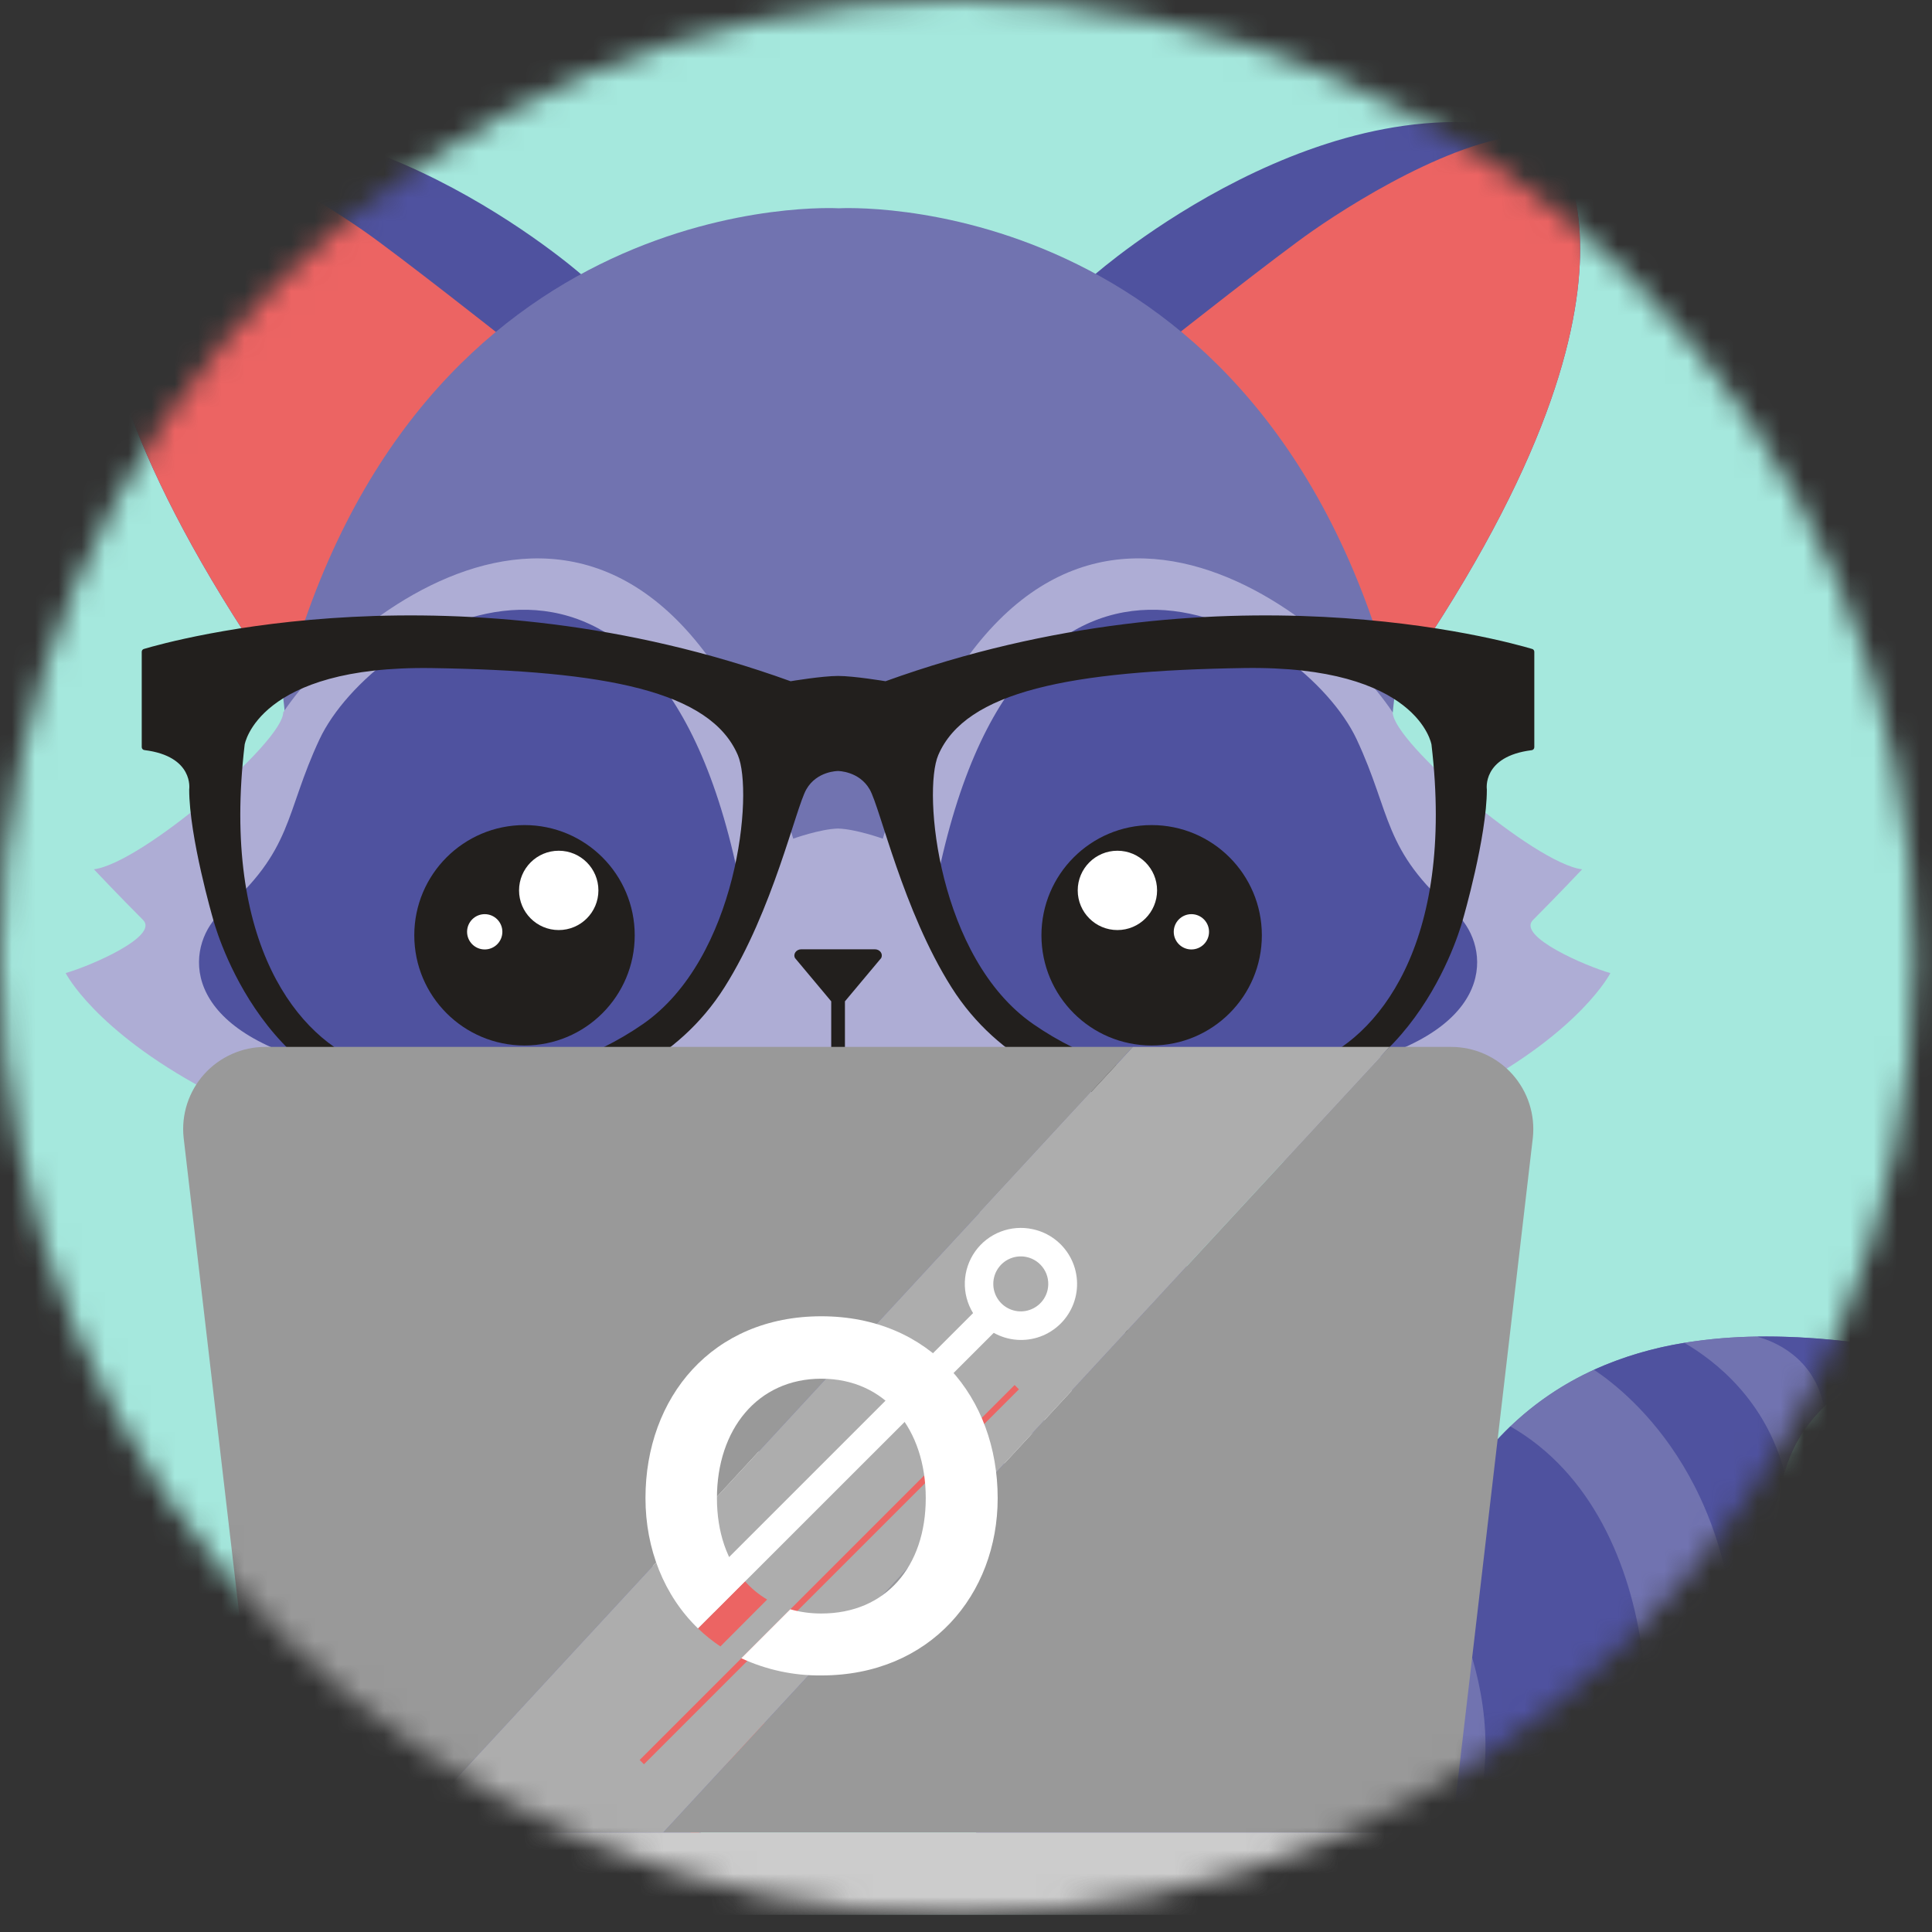 <svg width="83" height="83" viewBox="0 0 83 83" fill="none" xmlns="http://www.w3.org/2000/svg">
<rect x="0" y="0" width="83" height="83" fill="#333333" stroke="none"/>
<mask id="mask0_1045_1061" style="mask-type:alpha" maskUnits="userSpaceOnUse" x="0" y="0" width="83" height="83">
<circle cx="41.126" cy="41.126" r="41.126" fill="#D9D9D9"/>
</mask>
<g mask="url(#mask0_1045_1061)">
<path d="M84.824 -0H-11.996V82.255H84.824V-0Z" fill="#A5E8DD"/>
<path d="M52.038 75.141C52.038 75.141 57.762 72.819 62.112 64.939C66.452 57.078 74.357 56.556 82.639 58.133C82.639 58.133 78.299 59.08 76.892 62.591C75.181 66.856 76.188 78.661 67.181 80.621C56.9 82.859 52.038 75.141 52.038 75.141Z" fill="#7173B0"/>
<path d="M68.483 58.845C67.156 59.448 65.94 60.271 64.887 61.279C71.847 65.254 71.636 76.977 69.146 79.976C72.094 78.633 73.65 75.982 74.588 73.078C75.029 63.979 70.106 59.927 68.483 58.845Z" fill="#7173B0"/>
<path d="M75.474 57.42C74.43 57.433 73.389 57.523 72.358 57.689C73.697 58.467 75.843 60.15 76.666 63.242C76.736 63.009 76.81 62.791 76.891 62.59C77.224 61.777 77.725 61.042 78.36 60.435C77.932 58.296 76.195 57.614 75.474 57.42Z" fill="#7173B0"/>
<path d="M61.103 66.635C60.454 67.65 59.741 68.623 58.967 69.546C61.799 74.42 59.554 79.294 59.024 80.312C60.026 80.643 61.061 80.861 62.111 80.96C66.185 74.389 61.771 67.677 61.103 66.635Z" fill="#7173B0"/>
<path d="M58.968 69.546C58.606 69.978 58.244 70.38 57.888 70.755C57.553 71.187 55.837 73.026 55.349 73.458L56.522 79.191C57.318 79.647 58.157 80.022 59.028 80.312C59.555 79.296 61.8 74.42 58.968 69.546Z" fill="#4F529F"/>
<path d="M64.885 61.279C63.779 62.35 62.844 63.585 62.111 64.939C61.782 65.535 61.446 66.1 61.103 66.634C61.772 67.675 66.186 74.389 62.111 80.959C63.809 81.111 65.519 80.996 67.181 80.62C67.856 80.476 68.514 80.26 69.143 79.976C71.634 76.977 71.845 65.256 64.885 61.279Z" fill="#4F529F"/>
<path d="M72.359 57.689C71.02 57.902 69.715 58.29 68.478 58.845C70.101 59.926 75.025 63.979 74.58 73.078C75.726 69.533 75.95 65.612 76.662 63.242C75.843 60.15 73.697 58.467 72.359 57.689Z" fill="#4F529F"/>
<path d="M75.475 57.42C76.196 57.61 77.935 58.299 78.361 60.436C80.181 58.674 82.641 58.133 82.641 58.133C80.19 57.666 77.775 57.383 75.475 57.42Z" fill="#4F529F"/>
<path d="M46.572 51.317C46.572 51.317 38.642 52.276 36.003 52.276C33.365 52.276 25.467 51.317 25.467 51.317C25.467 51.317 4.311 63.653 15.613 74.825L15.397 78.725C15.374 80.043 16.374 81.124 17.615 81.124H27.869C28.42 81.12 28.95 80.912 29.355 80.538C29.761 80.165 30.012 79.654 30.061 79.105C30.481 74.165 36.023 74.405 36.023 74.405C36.023 74.405 41.561 74.165 41.981 79.105C42.03 79.653 42.282 80.165 42.687 80.538C43.092 80.911 43.622 81.12 44.173 81.124H54.425C55.665 81.124 56.664 80.043 56.642 78.725L56.427 74.825C67.728 63.658 46.573 51.317 46.573 51.317" fill="#7173B0"/>
<path d="M43.519 64.882L27.466 80.935L27.65 81.119L43.703 65.066L43.519 64.882Z" fill="#EC6463"/>
<path d="M44.294 58.21C43.834 58.109 43.355 58.145 42.916 58.314C42.477 58.483 42.097 58.778 41.825 59.162C41.552 59.546 41.399 60.001 41.383 60.471C41.368 60.942 41.492 61.406 41.739 61.807L29.785 73.756L30.648 74.619L42.62 62.649C42.921 62.816 43.254 62.917 43.598 62.944C43.941 62.971 44.286 62.923 44.61 62.804C44.933 62.686 45.227 62.499 45.472 62.257C45.716 62.014 45.906 61.722 46.028 61.4C46.149 61.078 46.2 60.733 46.176 60.389C46.153 60.046 46.055 59.711 45.891 59.409C45.726 59.106 45.498 58.843 45.223 58.636C44.947 58.429 44.63 58.285 44.294 58.211V58.21ZM44.932 60.803C44.882 61.031 44.767 61.239 44.599 61.4C44.432 61.562 44.22 61.67 43.991 61.712C43.762 61.754 43.526 61.726 43.312 61.633C43.099 61.541 42.917 61.387 42.791 61.191C42.665 60.995 42.6 60.767 42.604 60.534C42.608 60.301 42.681 60.075 42.813 59.883C42.946 59.692 43.132 59.544 43.349 59.459C43.565 59.373 43.802 59.354 44.03 59.403C44.181 59.435 44.325 59.497 44.452 59.586C44.579 59.674 44.688 59.786 44.772 59.916C44.855 60.046 44.913 60.191 44.94 60.344C44.968 60.496 44.965 60.652 44.932 60.803Z" fill="white"/>
<path d="M35.241 61.939C30.579 61.939 27.714 65.404 27.714 69.723C27.714 71.908 28.516 73.906 29.963 75.307L31.977 73.292C31.204 72.424 30.772 71.19 30.772 69.726C30.772 66.792 32.503 64.615 35.241 64.615C38 64.615 39.711 66.792 39.711 69.726C39.711 72.66 38 74.668 35.241 74.668C34.792 74.67 34.344 74.609 33.911 74.488L31.814 76.579C32.888 77.078 34.058 77.33 35.241 77.318C39.903 77.318 42.79 73.853 42.79 69.725C42.79 65.404 39.903 61.939 35.241 61.939Z" fill="white"/>
<path d="M31.978 73.289L29.964 75.304C30.259 75.589 30.579 75.846 30.921 76.073L32.927 74.067C32.572 73.859 32.252 73.596 31.978 73.289Z" fill="#EC6463"/>
<path d="M25.481 54.675C21.285 60.549 16.837 67.589 15.613 74.825C15.569 74.782 15.471 74.685 15.378 74.589C15.266 74.472 15.16 74.359 15.16 74.359C16.355 67.317 21.372 59.905 25.481 54.675Z" fill="#221F1D"/>
<path d="M46.556 54.675C50.749 60.549 55.197 67.589 56.427 74.825C56.47 74.782 56.569 74.685 56.661 74.589C56.774 74.472 56.88 74.359 56.88 74.359C55.683 67.317 50.666 59.905 46.556 54.675Z" fill="#221F1D"/>
<path d="M59.866 29.621C72.407 11.735 66.486 5.816 66.486 5.816C57.081 2.944 47.023 11.804 47.023 11.804C47.023 11.804 56.347 17.456 59.866 29.621Z" fill="#4F529F"/>
<path d="M59.867 29.621C72.408 11.735 66.487 5.816 66.487 5.816C63.464 5.452 58.623 8.362 56.387 9.92C54.848 10.991 50.431 14.479 50.431 14.479C53.461 17.26 57.732 22.239 59.867 29.621Z" fill="#EC6463"/>
<path d="M12.146 29.621C-0.396 11.726 5.521 5.812 5.521 5.812C14.926 2.94 24.984 11.8 24.984 11.8C24.984 11.8 15.665 17.456 12.146 29.621Z" fill="#4F529F"/>
<path d="M12.146 29.621C-0.396 11.726 5.521 5.812 5.521 5.812C8.544 5.448 13.384 8.358 15.621 9.915C17.164 10.991 21.582 14.479 21.582 14.479C18.552 17.259 14.28 22.239 12.146 29.621Z" fill="#EC6463"/>
<path d="M59.866 29.621C54.156 7.869 36.034 8.948 36.034 8.948C36.034 8.948 17.91 7.854 12.203 29.611C12.122 29.923 12.203 30.166 12.232 30.592L35.914 36.861V36.908L36.035 36.901L59.834 30.605C59.865 30.179 59.947 29.936 59.866 29.621Z" fill="#7173B0"/>
<path d="M69.183 41.805C68.124 41.505 65.156 40.226 65.858 39.524C66.873 38.508 67.97 37.347 67.97 37.347C65.921 37.097 59.833 31.87 59.833 30.605C56.654 25.852 44.073 16.088 37.925 36.03C37.925 36.03 36.757 35.612 36 35.595C35.243 35.612 34.078 36.029 34.078 36.029C27.927 16.091 15.349 25.851 12.167 30.604C12.167 31.869 6.082 37.096 4.033 37.345C4.033 37.345 5.129 38.507 6.146 39.522C6.848 40.224 3.875 41.504 2.82 41.803C2.82 41.803 7.755 51.589 36.003 52.447C64.248 51.59 69.183 41.805 69.183 41.805Z" fill="#AEADD5"/>
<path d="M31.859 38.356C28.297 19.547 15.992 26.942 13.73 31.754C12.215 34.981 12.621 36.505 9.511 39.191C8.091 40.421 7.449 43.944 13.417 45.615C18.639 47.075 23.871 47.647 27.947 44.433C29.541 43.176 32.181 40.056 31.859 38.356Z" fill="#4F529F"/>
<path d="M22.533 44.915C25.148 44.915 27.268 42.796 27.268 40.181C27.268 37.566 25.148 35.446 22.533 35.446C19.918 35.446 17.798 37.566 17.798 40.181C17.798 42.796 19.918 44.915 22.533 44.915Z" fill="#221F1D"/>
<path d="M24.004 39.956C24.945 39.956 25.708 39.193 25.708 38.252C25.708 37.311 24.945 36.548 24.004 36.548C23.062 36.548 22.299 37.311 22.299 38.252C22.299 39.193 23.062 39.956 24.004 39.956Z" fill="white"/>
<path d="M20.824 40.789C21.243 40.789 21.582 40.45 21.582 40.031C21.582 39.613 21.243 39.273 20.824 39.273C20.405 39.273 20.066 39.613 20.066 40.031C20.066 40.45 20.405 40.789 20.824 40.789Z" fill="white"/>
<path d="M40.15 38.356C43.711 19.547 56.016 26.942 58.279 31.754C59.793 34.981 59.387 36.505 62.498 39.19C63.918 40.421 64.559 43.944 58.592 45.614C53.368 47.075 48.138 47.646 44.062 44.432C42.466 43.176 39.827 40.055 40.15 38.356Z" fill="#4F529F"/>
<path d="M49.475 44.915C52.09 44.915 54.21 42.796 54.21 40.181C54.21 37.566 52.09 35.446 49.475 35.446C46.861 35.446 44.741 37.566 44.741 40.181C44.741 42.796 46.861 44.915 49.475 44.915Z" fill="#221F1D"/>
<path d="M48.005 39.956C48.946 39.956 49.709 39.193 49.709 38.252C49.709 37.311 48.946 36.548 48.005 36.548C47.063 36.548 46.3 37.311 46.3 38.252C46.3 39.193 47.063 39.956 48.005 39.956Z" fill="white"/>
<path d="M51.183 40.789C51.602 40.789 51.941 40.45 51.941 40.031C51.941 39.613 51.602 39.273 51.183 39.273C50.765 39.273 50.425 39.613 50.425 40.031C50.425 40.45 50.765 40.789 51.183 40.789Z" fill="white"/>
<path d="M39.417 45.157C39.378 45.157 39.339 45.165 39.302 45.18C39.266 45.195 39.233 45.217 39.205 45.245C39.177 45.273 39.155 45.306 39.14 45.343C39.125 45.379 39.117 45.418 39.117 45.458C39.123 45.831 38.98 46.192 38.72 46.46C38.459 46.728 38.103 46.882 37.729 46.888C37.356 46.894 36.995 46.751 36.727 46.49C36.459 46.23 36.305 45.874 36.299 45.5V43.018L37.854 41.161C37.949 40.985 37.804 40.782 37.583 40.782H34.426C34.206 40.782 34.06 40.987 34.156 41.161L35.71 43.018V45.532C35.7 45.906 35.543 46.26 35.272 46.517C35.001 46.774 34.639 46.913 34.265 46.903C33.892 46.893 33.538 46.735 33.281 46.464C33.024 46.193 32.885 45.831 32.895 45.458C32.895 45.378 32.863 45.302 32.807 45.245C32.751 45.189 32.675 45.157 32.595 45.157C32.515 45.157 32.439 45.189 32.383 45.245C32.327 45.302 32.295 45.378 32.295 45.458C32.294 45.894 32.435 46.319 32.697 46.668C32.958 47.017 33.327 47.271 33.746 47.392C34.166 47.512 34.613 47.493 35.02 47.337C35.428 47.18 35.773 46.895 36.004 46.525H36.008C36.239 46.895 36.585 47.18 36.992 47.337C37.399 47.493 37.847 47.512 38.266 47.392C38.685 47.271 39.054 47.017 39.316 46.668C39.578 46.319 39.719 45.894 39.717 45.458C39.717 45.418 39.709 45.379 39.694 45.343C39.679 45.306 39.657 45.273 39.629 45.245C39.602 45.218 39.569 45.195 39.532 45.18C39.496 45.165 39.457 45.157 39.417 45.157Z" fill="#221F1D"/>
<path d="M38.043 29.266C38.043 29.266 36.684 29.039 36.004 29.039C35.323 29.039 33.964 29.266 33.964 29.266C19.635 24.095 7.356 27.529 6.184 27.879C6.156 27.886 6.132 27.902 6.115 27.924C6.098 27.947 6.089 27.974 6.089 28.002V32.097C6.089 32.128 6.101 32.159 6.122 32.182C6.143 32.206 6.172 32.221 6.203 32.224C8.347 32.489 8.128 33.912 8.128 33.912C8.128 35.951 9.148 39.463 9.148 39.463C9.148 39.463 11.074 47.054 17.872 47.621C17.872 47.621 27.052 48.867 31.128 42.409C33.21 39.113 34.187 34.705 34.641 33.911C35.094 33.117 36.004 33.123 36.004 33.123C36.004 33.123 36.91 33.123 37.364 33.916C37.817 34.709 38.794 39.121 40.875 42.414C44.954 48.872 54.132 47.626 54.132 47.626C60.93 47.058 62.856 39.468 62.856 39.468C62.856 39.468 63.876 35.955 63.876 33.916C63.876 33.916 63.657 32.496 65.8 32.229C65.831 32.226 65.861 32.211 65.882 32.187C65.903 32.164 65.915 32.133 65.915 32.101V28.002C65.915 27.974 65.906 27.947 65.889 27.924C65.872 27.902 65.848 27.886 65.821 27.879C64.652 27.529 52.372 24.095 38.043 29.266ZM27.62 43.995C23.201 47.054 18.216 46.601 15.723 45.699C12.856 44.652 9.487 40.599 10.511 31.987C10.511 31.987 11.079 28.588 18.555 28.701C26.032 28.814 30.52 29.691 31.698 32.44C32.378 34.024 31.702 41.167 27.62 43.995ZM56.285 45.699C53.792 46.605 48.809 47.058 44.388 43.995C40.305 41.167 39.629 34.024 40.309 32.438C41.488 29.694 45.974 28.813 53.453 28.699C60.931 28.586 61.497 31.985 61.497 31.985C62.516 40.599 59.152 44.652 56.285 45.695V45.699Z" fill="#221F1D"/>
<path d="M62.344 44.976H59.694L28.491 78.726H62.158C62.216 78.726 62.272 78.704 62.315 78.665C62.359 78.627 62.386 78.573 62.392 78.516L65.852 48.878C65.904 48.386 65.853 47.889 65.7 47.418C65.548 46.947 65.298 46.514 64.967 46.145C64.636 45.778 64.232 45.483 63.78 45.282C63.328 45.08 62.839 44.976 62.344 44.976Z" fill="#999999"/>
<path d="M11.397 44.976C10.902 44.976 10.412 45.08 9.961 45.282C9.509 45.483 9.104 45.778 8.773 46.145C8.442 46.514 8.193 46.947 8.04 47.418C7.888 47.889 7.836 48.386 7.889 48.878L11.348 78.516C11.354 78.573 11.381 78.627 11.424 78.665C11.467 78.704 11.523 78.726 11.581 78.726H17.462L48.666 44.976H11.397Z" fill="#999999"/>
<path d="M48.666 44.976L17.461 78.726H28.49L59.695 44.976H48.666Z" fill="#ADADAD"/>
<path d="M43.589 59.501L27.48 75.61L27.665 75.795L43.774 59.686L43.589 59.501Z" fill="#EC6463"/>
<path d="M44.367 52.807C43.907 52.706 43.427 52.743 42.987 52.913C42.547 53.082 42.167 53.378 41.894 53.762C41.621 54.146 41.467 54.602 41.45 55.073C41.434 55.544 41.557 56.01 41.804 56.412L29.808 68.407L30.674 69.273L42.692 57.26C42.995 57.429 43.33 57.53 43.675 57.558C44.02 57.585 44.367 57.538 44.693 57.419C45.018 57.3 45.314 57.112 45.56 56.869C45.806 56.625 45.996 56.331 46.118 56.007C46.24 55.683 46.291 55.336 46.266 54.991C46.242 54.645 46.143 54.309 45.977 54.005C45.811 53.702 45.581 53.437 45.303 53.23C45.025 53.023 44.706 52.879 44.367 52.807ZM45.007 55.41C44.957 55.638 44.841 55.846 44.672 56.008C44.504 56.17 44.291 56.278 44.062 56.319C43.832 56.361 43.595 56.333 43.381 56.239C43.166 56.146 42.985 55.991 42.859 55.794C42.733 55.597 42.668 55.368 42.673 55.134C42.677 54.901 42.751 54.673 42.884 54.482C43.018 54.29 43.205 54.142 43.423 54.057C43.64 53.972 43.878 53.953 44.106 54.003C44.258 54.036 44.401 54.099 44.528 54.187C44.656 54.276 44.764 54.389 44.848 54.519C44.932 54.65 44.989 54.795 45.016 54.948C45.043 55.101 45.04 55.257 45.007 55.408V55.41Z" fill="white"/>
<path d="M35.283 56.548C30.605 56.548 27.73 60.024 27.73 64.359C27.73 66.551 28.535 68.556 29.988 69.96L32.011 67.937C31.234 67.066 30.8 65.828 30.8 64.359C30.8 61.42 32.539 59.23 35.285 59.23C38.054 59.23 39.771 61.42 39.771 64.359C39.771 67.299 38.054 69.317 35.285 69.317C34.834 69.319 34.385 69.258 33.95 69.136L31.847 71.239C32.924 71.739 34.099 71.991 35.285 71.978C39.964 71.978 42.861 68.501 42.861 64.359C42.859 60.024 39.96 56.548 35.283 56.548Z" fill="white"/>
<path d="M32.011 67.938L29.989 69.96C30.286 70.245 30.607 70.504 30.949 70.732L32.957 68.717C32.603 68.508 32.283 68.245 32.011 67.938Z" fill="#EC6463"/>
<path d="M84.824 78.726H-11.996V82.255H84.824V78.726Z" fill="#CCCCCC"/>
<path d="M-0.929 47.999H-5.595C-6.569 51.06 -8.297 55.051 -8.297 57.86V78.273C-8.297 78.424 -8.238 78.569 -8.131 78.675C-8.025 78.781 -7.88 78.841 -7.73 78.841H1.088C1.236 78.842 1.378 78.783 1.484 78.679C1.589 78.575 1.649 78.433 1.65 78.285L1.774 64.784V57.86C1.774 55.051 0.045 51.06 -0.929 47.999Z" fill="#E7AA42"/>
<path d="M-6.411 75.64H-0.121C0.545 75.642 1.188 75.391 1.677 74.939L1.772 64.784V63.017C1.525 62.765 1.231 62.565 0.906 62.429C0.581 62.292 0.231 62.223 -0.121 62.223H-6.411C-6.764 62.223 -7.113 62.292 -7.438 62.429C-7.763 62.565 -8.058 62.765 -8.304 63.017V74.846C-8.058 75.098 -7.763 75.298 -7.438 75.435C-7.113 75.571 -6.764 75.641 -6.411 75.64Z" fill="#F6F1E1"/>
<path d="M-3.246 51.387C-1.472 51.387 0.591 52.355 0.591 52.355C0.966 53.43 1.273 54.527 1.511 55.639C-1.558 56.819 -4.953 56.836 -8.035 55.687C-7.786 54.572 -7.475 53.473 -7.103 52.394C-7.103 52.394 -5.119 51.387 -3.246 51.387Z" fill="#F6F1E1"/>
<path opacity="0.1" d="M-0.93 47.999H-2.609C-1.637 51.06 0.093 55.217 0.093 58.031V64.789C0.093 64.789 -0.24 75.352 -0.296 77.849C-0.315 78.737 -0.923 78.842 -0.923 78.842H1.082C1.232 78.842 1.376 78.783 1.482 78.677C1.588 78.572 1.649 78.429 1.65 78.279L1.777 64.784V58.071C1.79 54.859 0.044 51.06 -0.93 47.999Z" fill="black"/>
<path d="M-0.463 73.692V71.627H0.783V71.849H-0.213V72.547H0.719V72.769H-0.213V73.47H0.799V73.692H-0.463Z" fill="#21558C"/>
</g>
</svg>
